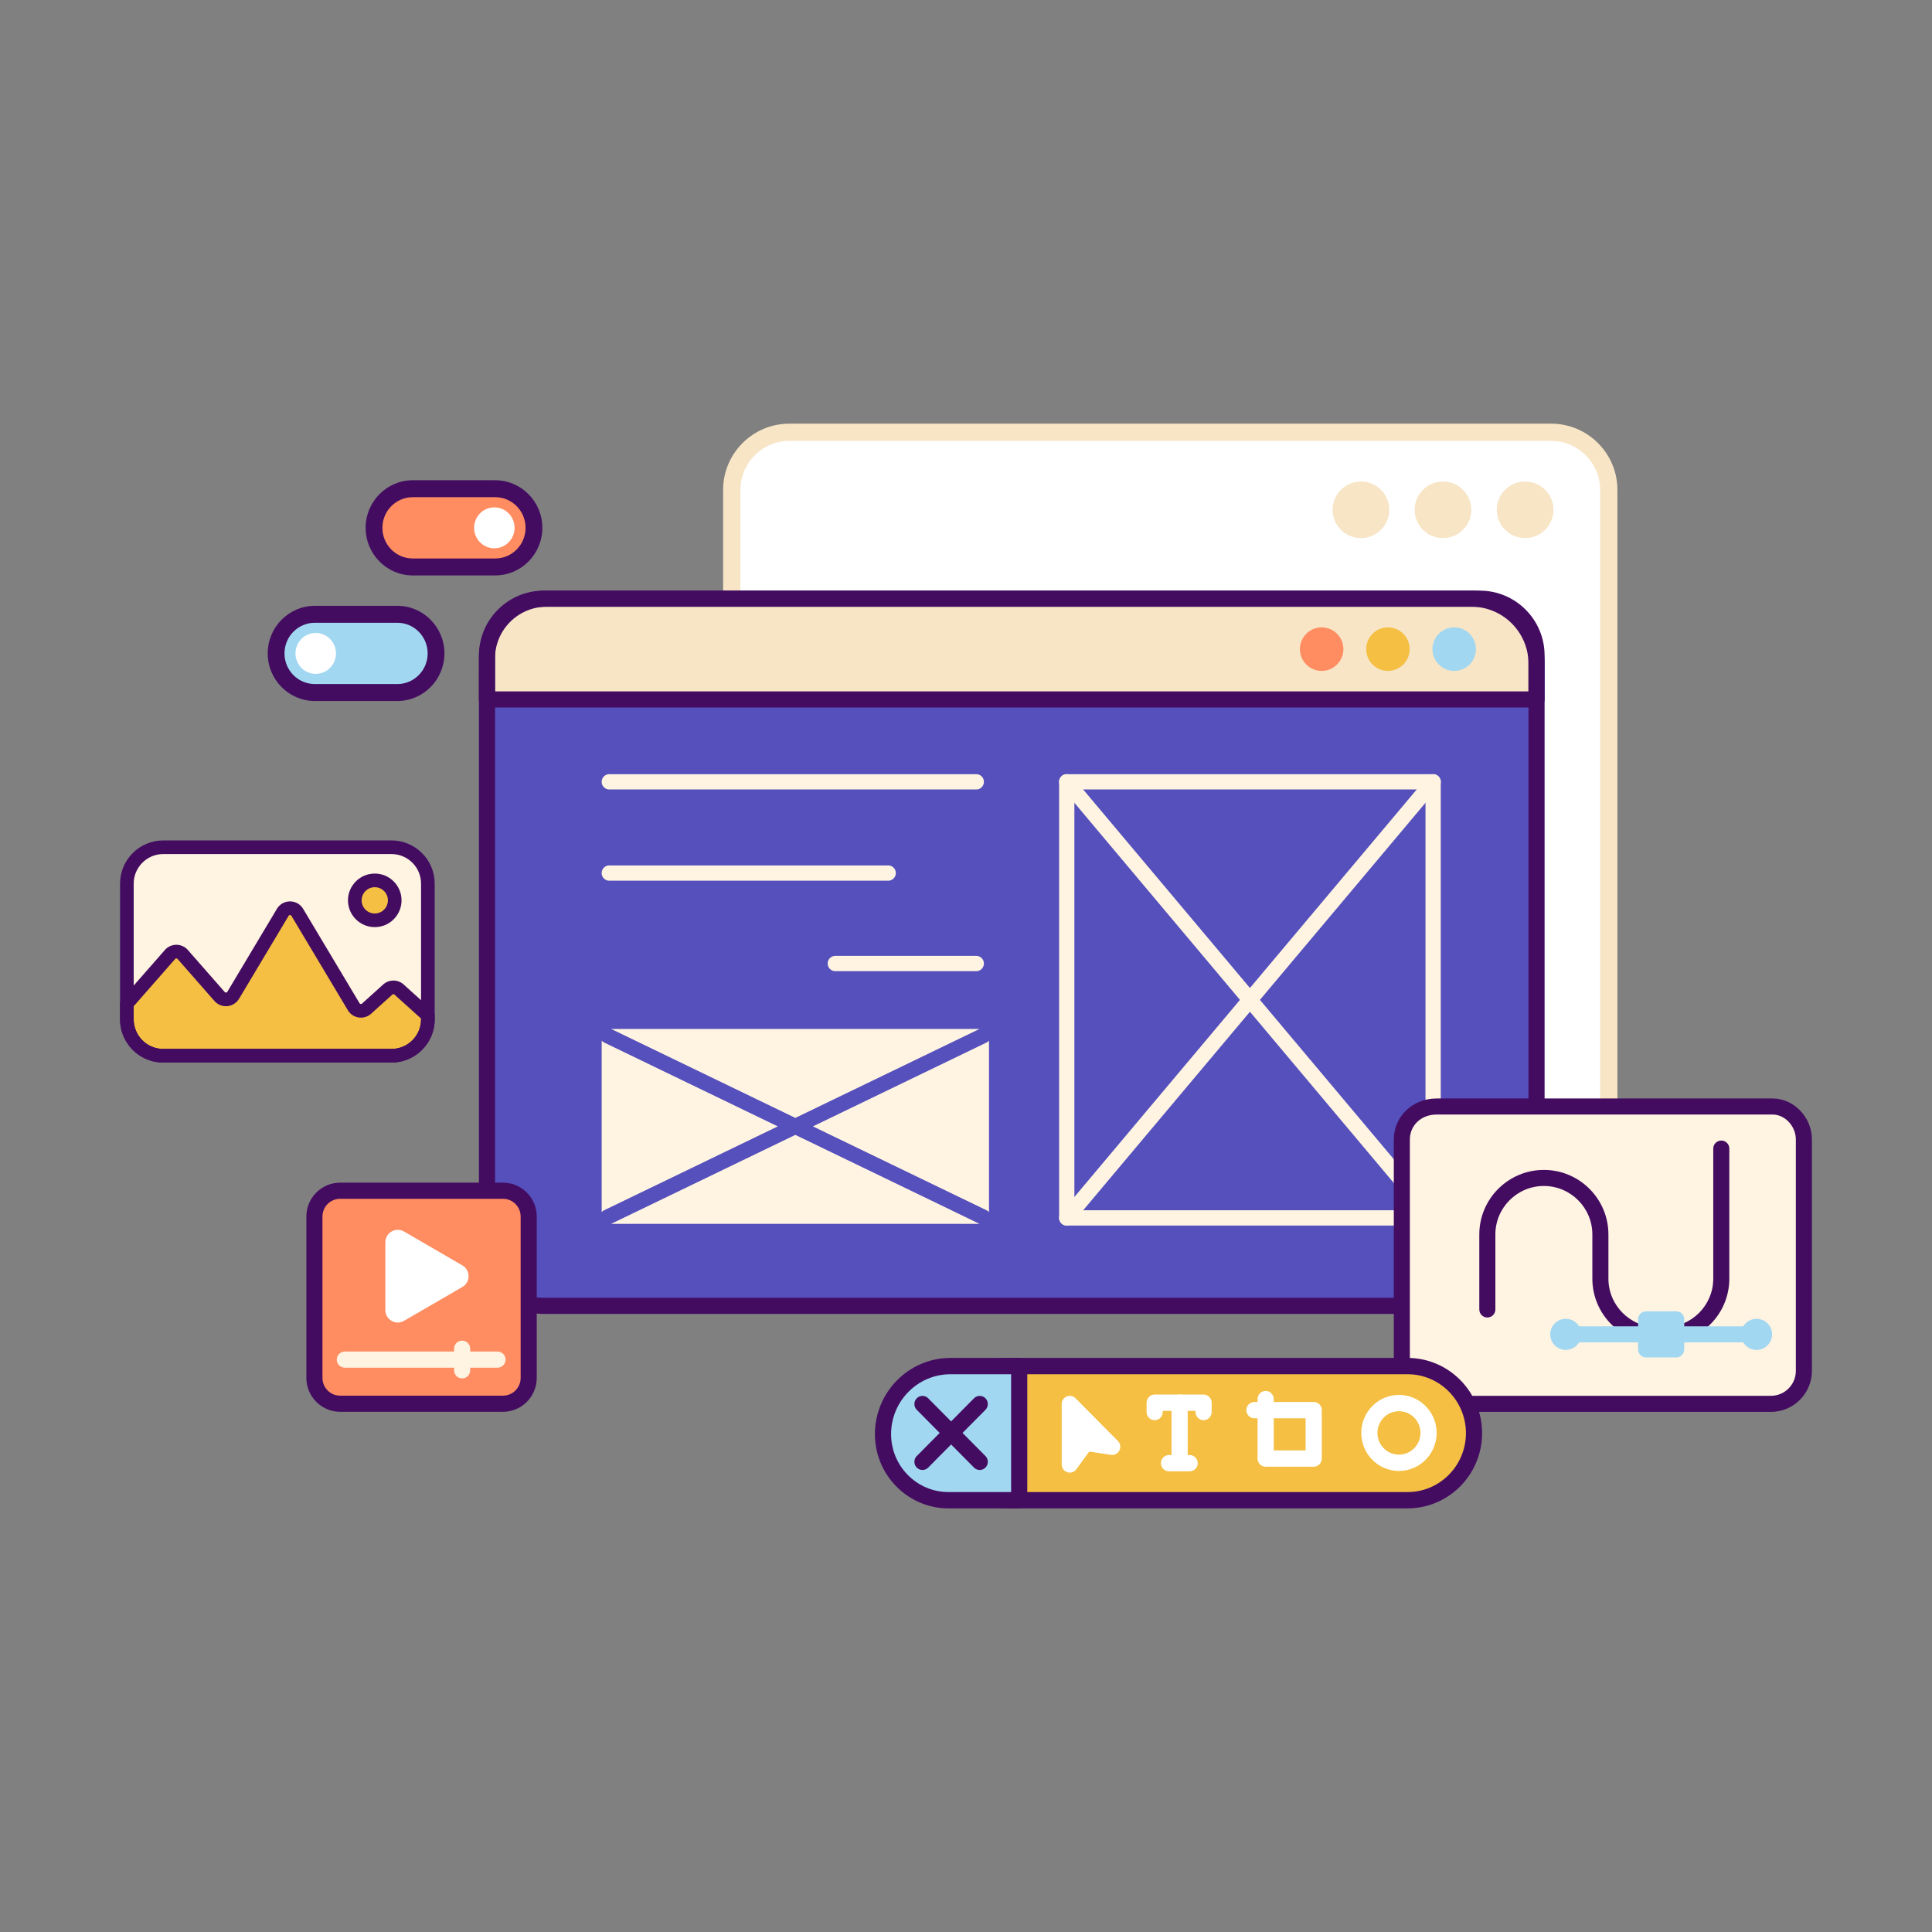 <?xml version="1.0" encoding="UTF-8" standalone="no"?>
<svg
   viewBox="0 0 3000 3000"
   width="3000"
   height="3000"
   version="1.1"
   id="svg40"
   sodipodi:docname="simplistic-website-and-graphic-design-with-browser-toolbar-and-toggles.svg"
   inkscape:version="1.4.2 (f4327f4, 2025-05-13)"
   xmlns:inkscape="http://www.inkscape.org/namespaces/inkscape"
   xmlns:sodipodi="http://sodipodi.sourceforge.net/DTD/sodipodi-0.dtd"
   xmlns="http://www.w3.org/2000/svg"
   xmlns:svg="http://www.w3.org/2000/svg">
  <rect x="0" y="0" width="3000" height="3000" fill="#808080" stroke="none"/>
  <defs
     id="defs40" />
  <sodipodi:namedview
     id="namedview40"
     pagecolor="#ffffff"
     bordercolor="#000000"
     borderopacity="0.25"
     inkscape:showpageshadow="2"
     inkscape:pageopacity="0.0"
     inkscape:pagecheckerboard="0"
     inkscape:deskcolor="#d1d1d1"
     inkscape:zoom="0.11321195"
     inkscape:cx="0"
     inkscape:cy="1426.5278"
     inkscape:window-width="1280"
     inkscape:window-height="729"
     inkscape:window-x="-8"
     inkscape:window-y="-8"
     inkscape:window-maximized="1"
     inkscape:current-layer="svg40" />
  <g
     transform="matrix(1.789,0,0,1.786,1122.858,657.857)"
     id="g5">
    <svg
       width="776.2"
       height="688.5"
       viewBox="0 0 776.2 688.5"
       version="1.1"
       id="svg4">
      <path
         d="M 718.7,681 H 57.5 c -27.6,0 -50,-22.4 -50,-50 V 57.5 c 0,-27.6 22.4,-50 50,-50 h 661.2 c 27.6,0 50,22.4 50,50 V 631 c 0,27.6 -22.4,50 -50,50 z"
         fill="#ffffff"
         id="path1" />
      <g
         fill="#f7e5c6"
         id="g4">
        <path
           d="M 718.7,688.5 H 57.5 C 25.8,688.5 0,662.8 0,631 V 57.5 C 0,25.8 25.8,0 57.5,0 h 661.2 c 31.7,0 57.5,25.8 57.5,57.5 V 631 c 0,31.8 -25.8,57.5 -57.5,57.5 z M 57.5,15 C 34.1,15 15,34.1 15,57.5 V 631 c 0,23.4 19.1,42.5 42.5,42.5 h 661.2 c 23.4,0 42.5,-19.1 42.5,-42.5 V 57.5 C 761.2,34.1 742.1,15 718.7,15 Z"
           id="path2" />
        <circle
           cx="553.6"
           cy="74.9"
           r="24.6"
           id="circle2" />
        <circle
           cx="624.8"
           cy="74.9"
           r="24.6"
           id="circle3" />
        <circle
           cx="696.1"
           cy="74.9"
           r="24.6"
           id="circle4" />
      </g>
    </svg>
  </g>
  <g
     transform="matrix(1.095,0,0,1.096,743.572,917.143)"
     id="g9">
    <svg
       width="1511.286"
       height="1024.723"
       viewBox="0 0 1511.286 1024.723"
       version="1.1"
       id="svg9">
      <path
         d="m 1499.865,91.778 v 841.167 c 0,44.38 -35.95,80.356 -80.298,80.356 H 91.833 c -44.347,0 -80.298,-35.977 -80.298,-80.356 V 91.778 c 0,-44.38 35.95,-80.356 80.298,-80.356 h 1327.734 c 44.347,0 80.298,35.977 80.298,80.356 z"
         fill="#5550bc"
         id="path5" />
      <path
         d="m 11.422,154.201 h 1488.443 v -50.677 c 0,-50.867 -41.236,-92.102 -92.102,-92.102 H 96.094 c -46.711,0 -84.589,37.847 -84.626,84.558 z"
         fill="#f7e5c6"
         id="path6" />
      <path
         d="M 1499.865,165.623 H 11.422 A 11.422,11.422 0 0 1 0,154.192 L 0.046,95.971 C 0.089,43.052 43.176,0 96.094,0 h 1311.668 c 57.084,0 103.524,46.44 103.524,103.524 v 50.677 c 0,6.308 -5.113,11.422 -11.422,11.422 z M 22.853,142.779 h 1465.59 v -39.255 c 0,-44.487 -36.193,-80.681 -80.681,-80.681 H 96.094 c -40.332,0 -73.171,32.813 -73.204,73.146 z"
         fill="#430c61"
         id="path7" />
      <ellipse
         cx="1383.077"
         cy="82.877"
         fill="#a1d7f1"
         rx="30.817"
         ry="30.839"
         id="ellipse7" />
      <ellipse
         cx="1289.118"
         cy="82.877"
         fill="#f4bf42"
         rx="30.817"
         ry="30.839"
         id="ellipse8" />
      <ellipse
         cx="1195.158"
         cy="82.877"
         fill="#ff8d61"
         rx="30.817"
         ry="30.839"
         id="ellipse9" />
      <path
         d="M 1419.567,1024.723 H 91.833 c -50.574,0 -91.719,-41.172 -91.719,-91.778 V 91.778 C 0.114,41.172 41.259,0 91.833,0 h 1327.733 c 50.574,0 91.72,41.172 91.72,91.778 v 841.167 c 0,50.606 -41.146,91.778 -91.72,91.778 z M 91.833,22.843 c -37.979,0 -68.876,30.924 -68.876,68.935 v 841.167 c 0,38.011 30.897,68.935 68.876,68.935 h 1327.733 c 37.979,0 68.876,-30.924 68.876,-68.935 V 91.778 c 0,-38.011 -30.897,-68.935 -68.876,-68.935 z"
         fill="#430c61"
         id="path9" />
    </svg>
  </g>
  <g
     transform="matrix(1.038,0,0,1.039,934.286,1202.143)"
     id="g13">
    <svg
       width="1255.233"
       height="674.598"
       viewBox="0 0 1255.233 674.598"
       version="1.1"
       id="svg12">
      <g
         fill="#fff4e2"
         id="g12">
        <path
           d="M 1243.811,674.597 H 695.725 c -6.308,0 -11.422,-5.113 -11.422,-11.422 V 11.422 C 684.303,5.114 689.416,0 695.724,0 h 548.086 c 6.308,0 11.422,5.113 11.422,11.422 v 651.753 c 0,6.309 -5.114,11.422 -11.422,11.422 z M 707.146,651.753 h 525.243 V 22.844 H 707.146 Z"
           id="path10" />
        <path
           d="m 1243.817,674.597 a 11.4,11.4 0 0 1 -8.748,-4.07 L 686.983,18.774 c -4.06,-4.828 -3.438,-12.033 1.391,-16.093 4.827,-4.061 12.032,-3.438 16.093,1.39 l 548.086,651.753 c 4.06,4.828 3.438,12.033 -1.39,16.094 a 11.377,11.377 0 0 1 -7.346,2.68 z"
           id="path11" />
        <path
           d="m 695.719,674.597 c -2.595,0 -5.204,-0.879 -7.345,-2.68 -4.828,-4.061 -5.451,-11.266 -1.391,-16.094 L 1235.069,4.071 c 4.06,-4.826 11.264,-5.451 16.093,-1.39 4.828,4.06 5.45,11.265 1.39,16.093 L 704.466,670.527 a 11.4,11.4 0 0 1 -8.748,4.07 z M 560.368,22.844 H 11.422 C 5.114,22.844 0,17.73 0,11.422 0,5.114 5.114,0 11.422,0 h 548.946 c 6.308,0 11.422,5.114 11.422,11.422 0,6.308 -5.114,11.422 -11.422,11.422 z M 428.584,159.206 H 11.422 C 5.114,159.206 0,154.092 0,147.784 0,141.476 5.114,136.362 11.422,136.362 h 417.163 c 6.308,0 11.422,5.113 11.422,11.422 0,6.309 -5.114,11.422 -11.422,11.422 z M 560.368,294.39 H 349.522 c -6.308,0 -11.422,-5.113 -11.422,-11.422 0,-6.309 5.114,-11.422 11.422,-11.422 h 210.846 c 6.308,0 11.422,5.113 11.422,11.422 0,6.309 -5.114,11.422 -11.422,11.422 z M 3.789,651.668 263.422,526.383 3.79,401.099 A 11.367,11.367 0 0 1 0,398.138 V 654.63 a 11.374,11.374 0 0 1 3.789,-2.961 z M 565.263,380.732 H 14.146 L 289.705,513.701 Z M 575.62,401.099 315.987,526.384 575.62,651.669 a 11.367,11.367 0 0 1 3.79,2.961 V 398.138 a 11.367,11.367 0 0 1 -3.79,2.961 z M 289.705,539.066 14.146,672.035 h 551.117 z"
           id="path12" />
      </g>
    </svg>
  </g>
  <g
     transform="matrix(1.092,0,0,1.092,2164.286,1705.714)"
     id="g21">
    <svg
       width="594.537"
       height="445.637"
       viewBox="0 0 594.537 445.637"
       version="1.1"
       id="svg20">
      <path
         d="m 60.731,11.422 h 477.954 c 23.445,0 44.429,20.984 44.429,46.869 v 329.055 c 0,25.885 -20.984,46.869 -46.869,46.869 H 58.291 c -25.885,0 -46.869,-20.984 -46.869,-46.869 V 58.291 c 0,-25.885 20.984,-46.869 49.309,-46.869 z"
         fill="#fff4e2"
         id="path13" />
      <path
         d="M 536.245,445.637 H 58.291 C 26.15,445.637 0,419.488 0,387.346 V 58.292 C 0,25.604 26.676,0 60.731,0 h 477.954 c 30.274,0 55.851,26.694 55.851,58.292 v 329.055 c 0,32.142 -26.149,58.291 -58.291,58.291 z M 60.731,22.843 c -21.599,0 -37.887,15.239 -37.887,35.448 v 329.055 c 0,19.546 15.902,35.447 35.447,35.447 h 477.954 c 19.545,0 35.447,-15.901 35.447,-35.447 V 58.292 c 0,-18.884 -15.424,-35.448 -33.007,-35.448 H 60.731 Z"
         fill="#430c61"
         id="path14" />
      <path
         d="m 385.307,347.993 h -11.172 c -50.617,0 -91.796,-41.18 -91.796,-91.796 v -62.819 c 0,-38.021 -30.932,-68.952 -68.952,-68.952 -38.02,0 -68.953,30.932 -68.953,68.952 v 106.643 c 0,6.308 -5.114,11.422 -11.422,11.422 -6.308,0 -11.422,-5.114 -11.422,-11.422 V 193.378 c 0,-50.616 41.18,-91.796 91.796,-91.796 50.616,0 91.796,41.18 91.796,91.796 v 62.819 c 0,38.021 30.932,68.952 68.953,68.952 h 11.172 c 38.021,0 68.953,-30.932 68.953,-68.952 V 71.258 c 0,-6.309 5.114,-11.422 11.422,-11.422 6.308,0 11.422,5.113 11.422,11.422 v 184.938 c 0,50.616 -41.18,91.796 -91.796,91.796 z"
         fill="#430c61"
         id="path15" />
      <path
         d="m 358.775,314.013 h 42.824 v 42.824 h -42.824 z"
         fill="#95ff80"
         id="path16" />
      <path
         d="m 401.598,368.258 h -42.824 c -6.308,0 -11.422,-5.113 -11.422,-11.422 v -42.824 c 0,-6.309 5.114,-11.422 11.422,-11.422 h 42.824 c 6.308,0 11.422,5.113 11.422,11.422 v 42.824 c 0,6.309 -5.114,11.422 -11.422,11.422 z m -31.402,-22.843 h 19.98 v -19.98 h -19.98 z"
         fill="#a1d7f1"
         id="path17" />
      <rect
         fill="#dea2ff"
         height="21.378"
         rx="10.689"
         width="21.378"
         x="233.853"
         y="324.735"
         id="rect17" />
      <path
         d="m 244.543,357.536 c -12.192,0 -22.111,-9.919 -22.111,-22.111 0,-12.192 9.919,-22.111 22.111,-22.111 12.192,0 22.111,9.919 22.111,22.111 0,12.192 -9.919,22.111 -22.111,22.111 z m 0,-22.844 a 0.733,0.733 0 1 0 0,1.466 0.733,0.733 0 0 0 0,-1.466 z"
         fill="#a1d7f1"
         id="path18" />
      <rect
         fill="#dea2ff"
         height="21.378"
         rx="10.689"
         width="21.378"
         x="505.141"
         y="324.735"
         id="rect18" />
      <g
         fill="#a1d7f1"
         id="g20">
        <path
           d="m 515.83,357.536 c -12.192,0 -22.111,-9.919 -22.111,-22.111 0,-12.192 9.919,-22.111 22.111,-22.111 12.192,0 22.111,9.919 22.111,22.111 0,12.192 -9.919,22.111 -22.111,22.111 z m 0,-22.844 a 0.733,0.733 0 1 0 0,1.465 0.733,0.733 0 0 0 0,-1.465 z"
           id="path19" />
        <path
           d="M 505.141,346.846 H 254.226 c -6.308,0 -11.422,-5.113 -11.422,-11.422 0,-6.309 5.114,-11.422 11.422,-11.422 h 250.915 c 6.308,0 11.422,5.113 11.422,11.422 0,6.309 -5.114,11.422 -11.422,11.422 z"
           id="path20" />
      </g>
    </svg>
  </g>
  <g
     transform="matrix(1.099,0,0,1.109,1358.572,2108.572)"
     id="g28">
    <svg
       width="857.895"
       height="210.678"
       viewBox="0 0 857.895 210.678"
       version="1.1"
       id="svg28">
      <rect
         fill="#f4bf42"
         height="187.834"
         rx="93.917"
         width="755.663"
         x="90.81"
         y="11.422"
         id="rect21" />
      <path
         d="M 752.556,210.678 H 184.727 C 126.643,210.678 79.388,163.423 79.388,105.339 79.388,47.255 126.643,0 184.727,0 h 567.829 c 58.084,0 105.339,47.255 105.339,105.339 0,58.084 -47.255,105.339 -105.339,105.339 z M 184.727,22.844 c -45.488,0 -82.495,37.007 -82.495,82.495 0,45.488 37.007,82.495 82.495,82.495 h 567.829 c 45.488,0 82.495,-37.007 82.495,-82.495 0,-45.488 -37.007,-82.495 -82.495,-82.495 z"
         fill="#430c61"
         id="path21" />
      <g
         fill="#ffffff"
         id="g24">
        <path
           d="m 297.713,118.823 -22.372,30.359 V 64.496 l 59.924,59.92 z"
           id="path22" />
        <path
           d="M 275.34,160.606 A 11.421,11.421 0 0 1 263.92,149.183 V 64.496 a 11.424,11.424 0 0 1 19.498,-8.077 l 59.924,59.92 a 11.424,11.424 0 0 1 2.125,13.216 11.402,11.402 0 0 1 -11.883,6.158 l -30.752,-4.58 -18.294,24.825 a 11.419,11.419 0 0 1 -9.196,4.647 z m 11.423,-68.537 v 22.36 l 1.755,-2.382 a 11.414,11.414 0 0 1 10.877,-4.521 l 3.319,0.494 -15.952,-15.951 z m 453.666,66.17 c -29.338,0 -53.207,-23.868 -53.207,-53.207 0,-29.339 23.869,-53.207 53.207,-53.207 29.338,0 53.207,23.868 53.207,53.207 0,29.339 -23.869,53.207 -53.207,53.207 z m 0,-83.57 c -16.742,0 -30.363,13.621 -30.363,30.363 0,16.742 13.621,30.363 30.363,30.363 16.742,0 30.363,-13.621 30.363,-30.363 0,-16.742 -13.621,-30.363 -30.363,-30.363 z m -120.471,77.643 h -67.885 c -6.308,0 -11.422,-5.113 -11.422,-11.422 V 84.54 h -4.387 c -6.308,0 -11.422,-5.113 -11.422,-11.422 0,-6.309 5.114,-11.422 11.422,-11.422 h 4.387 V 57.66 c 0,-6.309 5.114,-11.422 11.422,-11.422 6.308,0 11.422,5.113 11.422,11.422 v 4.036 h 56.463 c 6.308,0 11.422,5.113 11.422,11.422 v 67.771 c 0,6.309 -5.114,11.422 -11.422,11.422 z m -56.464,-22.844 h 45.042 V 84.54 h -45.042 z m -132.99,27.359 c -6.308,0 -11.422,-5.113 -11.422,-11.422 V 62.69 c 0,-6.309 5.114,-11.422 11.422,-11.422 6.308,0 11.422,5.113 11.422,11.422 v 82.716 c 0,6.309 -5.114,11.422 -11.422,11.422 z"
           id="path23" />
        <path
           d="m 464.4,87.189 c -6.308,0 -11.422,-5.113 -11.422,-11.422 v -1.655 h -46.273 v 1.655 c 0,6.309 -5.114,11.422 -11.422,11.422 -6.308,0 -11.422,-5.113 -11.422,-11.422 V 62.69 c 0,-6.309 5.114,-11.422 11.422,-11.422 H 464.4 c 6.308,0 11.422,5.113 11.422,11.422 v 13.077 c 0,6.309 -5.114,11.422 -11.422,11.422 z m -19.712,71.608 h -29.164 c -6.308,0 -11.422,-5.113 -11.422,-11.422 0,-6.309 5.114,-11.422 11.422,-11.422 h 29.164 c 6.308,0 11.422,5.113 11.422,11.422 0,6.309 -5.114,11.422 -11.422,11.422 z"
           id="path24" />
      </g>
      <path
         d="M 203.868,11.422 V 199.256 H 103.96 c -51.107,0 -92.538,-41.431 -92.538,-92.538 0,-52.631 42.665,-95.296 95.296,-95.296 z"
         fill="#a1d7f1"
         id="path25" />
      <path
         d="M 203.868,210.678 H 103.96 C 46.636,210.678 0,164.041 0,106.718 0,47.873 47.873,0 106.717,0 h 97.15 c 6.308,0 11.422,5.113 11.422,11.422 v 187.834 c 0,6.309 -5.114,11.422 -11.422,11.422 z M 106.717,22.844 c -46.248,0 -83.874,37.626 -83.874,83.874 0,44.728 36.388,81.116 81.116,81.116 h 88.486 V 22.844 h -85.729 z"
         fill="#430c61"
         id="path26" />
      <path
         d="m 148.066,156.875 a 11.386,11.386 0 0 1 -8.077,-3.346 L 59.147,72.688 c -4.46,-4.46 -4.46,-11.692 0,-16.152 4.461,-4.461 11.692,-4.461 16.153,0 l 80.843,80.842 c 4.46,4.46 4.46,11.692 0,16.152 a 11.387,11.387 0 0 1 -8.077,3.346 z"
         fill="#430c61"
         id="path27" />
      <path
         d="m 67.223,156.875 a 11.386,11.386 0 0 1 -8.077,-3.346 c -4.46,-4.46 -4.46,-11.692 0,-16.152 l 80.843,-80.842 c 4.461,-4.462 11.693,-4.46 16.153,0 4.46,4.46 4.46,11.692 0,16.152 l -80.843,80.842 a 11.389,11.389 0 0 1 -8.077,3.346 z"
         fill="#430c61"
         id="path28" />
    </svg>
  </g>
  <g
     transform="matrix(1.094,0,0,1.097,475.715,1836.429)"
     id="g34">
    <svg
       width="327.005"
       height="324.336"
       viewBox="0 0 327.005 324.336"
       version="1.1"
       id="svg33">
      <path
         d="m 47.899,11.422 h 231.206 c 20.146,0 36.477,16.367 36.477,36.557 v 228.378 c 0,20.19 -16.331,36.557 -36.477,36.557 H 47.899 c -20.146,0 -36.477,-16.367 -36.477,-36.557 V 47.979 c 0,-20.19 16.331,-36.557 36.477,-36.557 z"
         fill="#ff8d61"
         id="path29" />
      <path
         d="M 279.105,324.336 H 47.899 C 21.487,324.336 0,302.812 0,276.357 V 47.979 C 0,21.523 21.487,0 47.899,0 h 231.206 c 26.412,0 47.9,21.523 47.9,47.979 v 228.378 c 0,26.455 -21.488,47.979 -47.899,47.979 z M 47.899,22.843 c -13.815,0 -25.055,11.275 -25.055,25.136 v 228.378 c 0,13.859 11.24,25.135 25.055,25.135 h 231.206 c 13.816,0 25.056,-11.275 25.056,-25.135 V 47.979 c 0,-13.86 -11.24,-25.136 -25.056,-25.136 z"
         fill="#430c61"
         id="path30" />
      <path
         d="M 221.426,117.081 138.555,69.132 c -11.745,-6.796 -26.426,1.698 -26.426,15.29 v 95.9 c 0,13.591 14.681,22.086 26.426,15.29 l 82.871,-47.949 c 11.745,-6.796 11.745,-23.785 0,-30.581 z"
         fill="#ffffff"
         id="path31" />
      <g
         fill="#fff4e2"
         id="g33">
        <path
           d="M 271.353,261.89 H 54.58 c -6.308,0 -11.422,-5.113 -11.422,-11.422 0,-6.309 5.114,-11.422 11.422,-11.422 h 216.773 c 6.308,0 11.422,5.113 11.422,11.422 0,6.309 -5.114,11.422 -11.422,11.422 z"
           id="path32" />
        <path
           d="m 221.121,277.113 c -6.308,0 -11.422,-5.113 -11.422,-11.422 v -30.658 c 0,-6.309 5.114,-11.422 11.422,-11.422 6.308,0 11.422,5.113 11.422,11.422 v 30.658 c 0,6.309 -5.114,11.422 -11.422,11.422 z"
           id="path33" />
      </g>
    </svg>
  </g>
  <g
     transform="matrix(1.412,0,0,1.412,186.429,1305)"
     id="g38">
    <svg
       width="346"
       height="244.286"
       viewBox="0 0 346 244.286"
       version="1.1"
       id="svg37">
      <rect
         fill="#fff4e2"
         height="229.286"
         rx="40"
         width="331"
         x="7.5"
         y="7.5"
         id="rect34" />
      <circle
         cx="280.101"
         cy="65.899"
         fill="#f4bf42"
         r="21.957"
         id="circle34" />
      <path
         d="m 280.101,95.356 c -16.242,0 -29.457,-13.214 -29.457,-29.457 0,-16.243 13.215,-29.457 29.457,-29.457 16.242,0 29.456,13.214 29.456,29.457 0,16.243 -13.214,29.457 -29.456,29.457 z m 0,-43.913 c -7.972,0 -14.457,6.485 -14.457,14.457 0,7.972 6.485,14.457 14.457,14.457 7.972,0 14.456,-6.485 14.456,-14.457 0,-7.972 -6.485,-14.457 -14.456,-14.457 z"
         fill="#430c61"
         id="path34" />
      <path
         d="m 7.5,179.525 47.433,-54.087 c 3.705,-4.225 10.282,-4.225 13.988,0 l 40.521,46.206 c 4.161,4.745 11.74,4.057 14.978,-1.361 l 54.502,-91.181 c 3.61,-6.039 12.359,-6.039 15.969,0 l 62.015,103.751 c 3.007,5.031 9.861,6.061 14.214,2.136 l 23.258,-20.97 a 9.303,9.303 0 0 1 12.458,0 l 31.664,28.549 v 4.218 c 0,22.091 -17.909,40 -40,40 h -251 c -22.091,0 -40,-17.909 -40,-40 v -17.262 z"
         fill="#f4bf42"
         id="path35" />
      <g
         fill="#430c61"
         id="g37">
        <path
           d="M 298.5,244.286 H 47.5 C 21.308,244.286 0,222.978 0,196.786 v -17.262 c 0,-1.82 0.661,-3.577 1.861,-4.945 l 47.434,-54.087 a 16.803,16.803 0 0 1 25.265,0 l 40.521,46.206 c 0.5,0.57 1.104,0.645 1.519,0.606 a 1.74,1.74 0 0 0 1.384,-0.87 l 54.502,-91.181 c 3.062,-5.123 8.453,-8.182 14.422,-8.182 5.969,0 11.36,3.059 14.422,8.182 l 62.016,103.75 c 0.361,0.604 0.895,0.8 1.279,0.858 0.385,0.059 0.952,0.028 1.476,-0.444 l 23.257,-20.97 a 16.763,16.763 0 0 1 22.503,0 l 31.664,28.549 a 7.502,7.502 0 0 1 2.478,5.57 v 4.218 c 0,26.191 -21.309,47.5 -47.5,47.5 z M 15,182.347 v 14.439 c 0,17.92 14.579,32.5 32.5,32.5 h 251 c 17.921,0 32.5,-14.58 32.5,-32.5 v -0.882 l -29.187,-26.315 a 1.799,1.799 0 0 0 -2.414,0 l -23.257,20.97 a 16.748,16.748 0 0 1 -13.75,4.137 16.744,16.744 0 0 1 -11.924,-7.996 L 188.452,82.95 c -0.434,-0.726 -1.08,-0.878 -1.547,-0.878 -0.467,0 -1.113,0.152 -1.547,0.877 l -54.502,91.181 a 16.852,16.852 0 0 1 -12.901,8.112 16.845,16.845 0 0 1 -14.153,-5.654 L 63.281,130.381 c -0.445,-0.507 -0.982,-0.614 -1.355,-0.614 -0.373,0 -0.909,0.106 -1.354,0.614 L 15,182.346 Z"
           id="path36" />
        <path
           d="M 298.5,244.286 H 47.5 C 21.308,244.286 0,222.978 0,196.786 V 47.5 C 0,21.309 21.308,0 47.5,0 h 251 C 324.691,0 346,21.309 346,47.5 v 149.286 c 0,26.191 -21.309,47.5 -47.5,47.5 z M 47.5,15 C 29.579,15 15,29.58 15,47.5 v 149.286 c 0,17.92 14.579,32.5 32.5,32.5 h 251 c 17.921,0 32.5,-14.58 32.5,-32.5 V 47.5 C 331,29.58 316.421,15 298.5,15 Z"
           id="path37" />
      </g>
    </svg>
  </g>
  <g
     transform="matrix(1.14,0,0,1.152,415.715,940.714)"
     id="g39">
    <svg
       width="240.693"
       height="128.296"
       viewBox="0 0 240.693 128.296"
       version="1.1"
       id="svg38">
      <rect
         fill="#a1d7f1"
         height="105.452"
         rx="52.726"
         transform="rotate(180,120.347,64.148)"
         width="217.849"
         x="11.422"
         y="11.422"
         id="rect38" />
      <path
         d="M 176.545,128.296 H 64.148 C 28.777,128.296 0,99.519 0,64.148 0,28.777 28.777,0 64.148,0 h 112.397 c 35.371,0 64.148,28.777 64.148,64.148 0,35.371 -28.777,64.148 -64.148,64.148 z M 64.148,22.844 c -22.775,0 -41.304,18.528 -41.304,41.304 0,22.776 18.529,41.305 41.304,41.305 h 112.397 c 22.775,0 41.304,-18.529 41.304,-41.305 0,-22.776 -18.529,-41.304 -41.304,-41.304 z"
         fill="#430c61"
         id="path38" />
      <circle
         cx="65.374"
         cy="64.148"
         fill="#ffffff"
         r="27.574"
         id="circle38" />
    </svg>
  </g>
  <g
     transform="matrix(-1.14,0,0,1.152,842.143,745.714)"
     id="g40">
    <svg
       width="240.693"
       height="128.296"
       viewBox="0 0 240.693 128.296"
       version="1.1"
       id="svg39">
      <rect
         fill="#ff8d61"
         height="105.452"
         rx="52.726"
         transform="rotate(180,120.347,64.148)"
         width="217.849"
         x="11.422"
         y="11.422"
         id="rect39" />
      <path
         d="M 176.545,128.296 H 64.148 C 28.777,128.296 0,99.519 0,64.148 0,28.777 28.777,0 64.148,0 h 112.397 c 35.371,0 64.148,28.777 64.148,64.148 0,35.371 -28.777,64.148 -64.148,64.148 z M 64.148,22.844 c -22.775,0 -41.304,18.528 -41.304,41.304 0,22.776 18.529,41.305 41.304,41.305 h 112.397 c 22.775,0 41.304,-18.529 41.304,-41.305 0,-22.776 -18.529,-41.304 -41.304,-41.304 z"
         fill="#430c61"
         id="path39" />
      <circle
         cx="65.374"
         cy="64.148"
         fill="#ffffff"
         r="27.574"
         id="circle39" />
    </svg>
  </g>
</svg>
